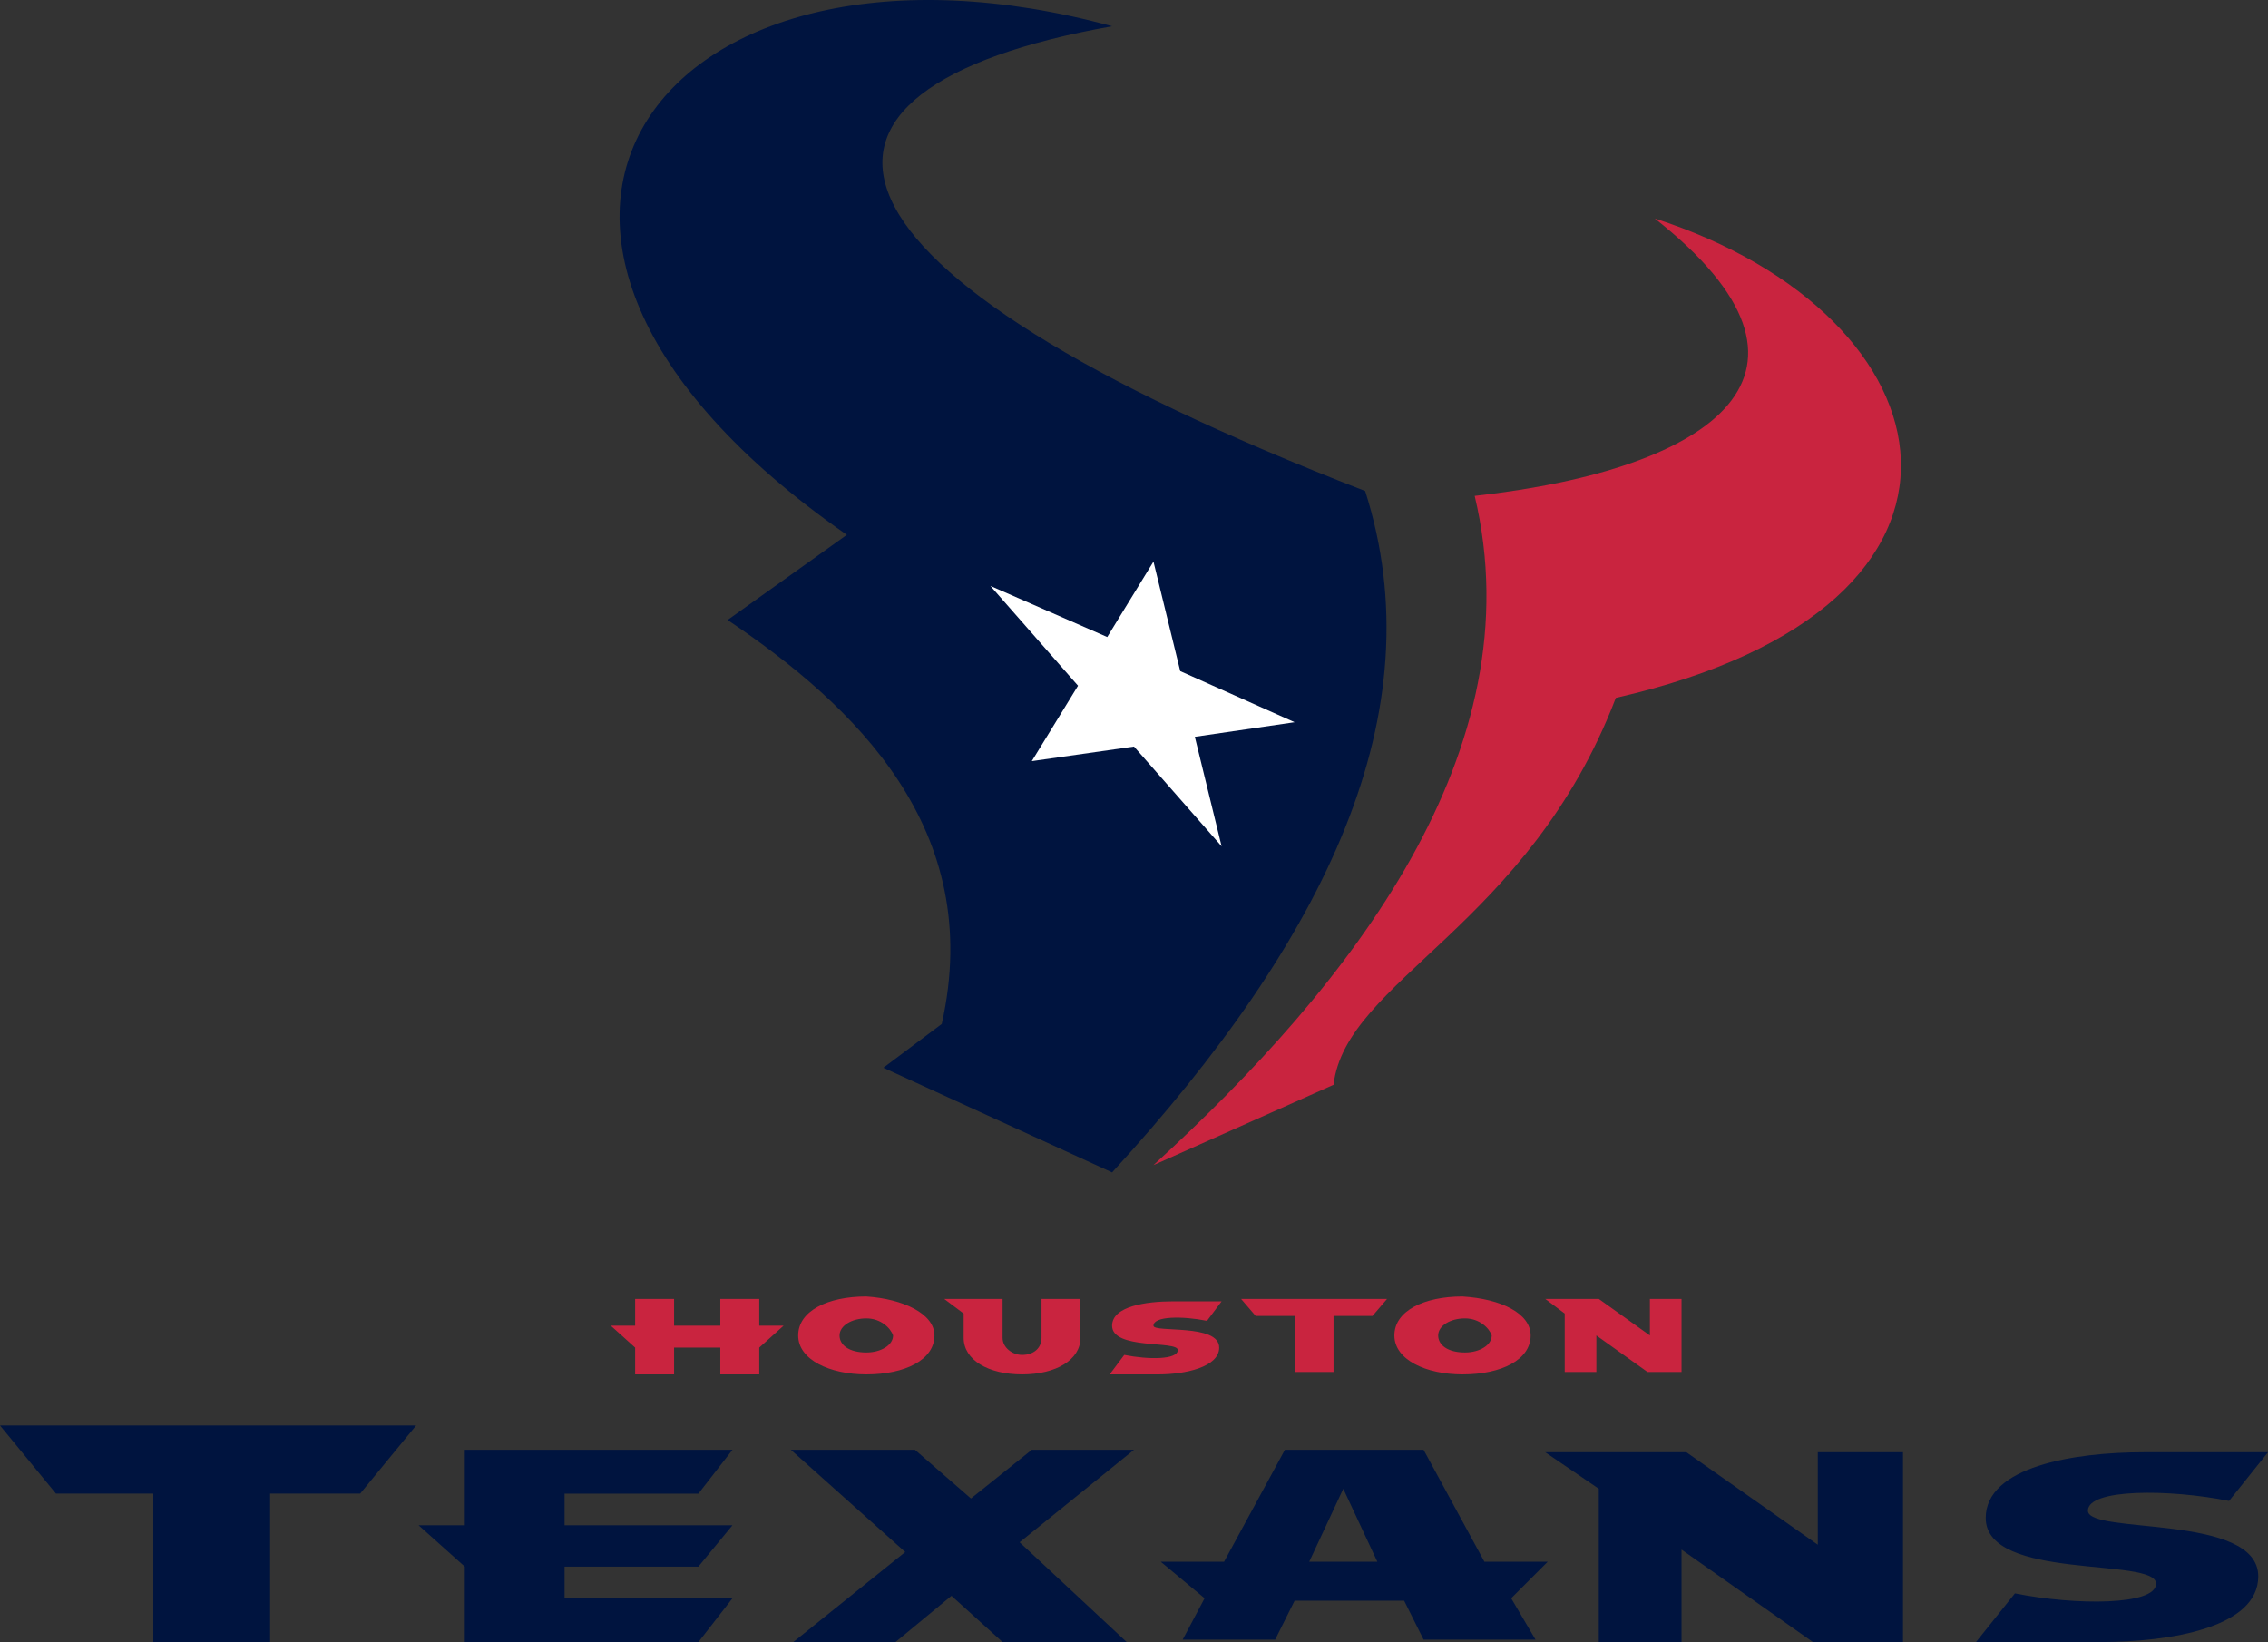 <?xml version="1.0" encoding="utf-8"?>
<svg viewBox="447.7 345.821 93.2 67.479" xmlns="http://www.w3.org/2000/svg">
  <rect x="447.7" y="345.821" width="93.2" height="67.479" fill="#333333" stroke="none"/>
  <defs>
    <style type="text/css">
	.st0{fill:#FFFFFF;}
	.st1{fill:#010101;}
	.st2{fill:#B11E3D;}
	.st3{fill:#FFC316;}
	.st4{fill:#DCE0E5;}
	.st5{fill:#171514;}
	.st6{fill:#B11E44;}
	.st7{fill:#D1B333;}
	.st8{fill:#2C2562;}
	.st9{fill:#C6332C;}
	.st10{fill:#DA2128;}
	.st11{fill:#005496;}
	.st12{fill-rule:evenodd;clip-rule:evenodd;fill:#1998D5;}
	.st13{fill-rule:evenodd;clip-rule:evenodd;fill:#FFFFFF;}
	.st14{fill-rule:evenodd;clip-rule:evenodd;}
	.st15{fill-rule:evenodd;clip-rule:evenodd;fill:#C6CACE;}
	.st16{fill:#EF4723;}
	.st17{fill:#F37029;}
	.st18{fill:none;}
	.st19{clip-path:url(#SVGID_2_);fill-rule:evenodd;clip-rule:evenodd;fill:#EE4923;}
	.st20{clip-path:url(#SVGID_2_);fill-rule:evenodd;clip-rule:evenodd;fill:#2C1B11;}
	.st21{fill-rule:evenodd;clip-rule:evenodd;fill:#2C1B11;}
	.st22{fill-rule:evenodd;clip-rule:evenodd;fill:#F7ECE6;}
	.st23{fill-rule:evenodd;clip-rule:evenodd;fill:#EE4923;}
	.st24{clip-path:url(#SVGID_4_);fill-rule:evenodd;clip-rule:evenodd;fill:#2C1B11;}
	.st25{fill-rule:evenodd;clip-rule:evenodd;fill:#451613;}
	.st26{fill-rule:evenodd;clip-rule:evenodd;fill:#631511;}
	.st27{fill-rule:evenodd;clip-rule:evenodd;fill:#322417;}
	.st28{clip-path:url(#SVGID_6_);fill-rule:evenodd;clip-rule:evenodd;fill:#322417;}
	.st29{clip-path:url(#SVGID_6_);fill-rule:evenodd;clip-rule:evenodd;fill:#2C1B11;}
	.st30{fill:#1B294B;}
	.st31{fill-rule:evenodd;clip-rule:evenodd;fill:#1E196A;}
	.st32{fill-rule:evenodd;clip-rule:evenodd;fill:#F58220;}
	.st33{fill-rule:evenodd;clip-rule:evenodd;fill:#0086C5;}
	.st34{fill:#FFD040;}
	.st35{fill:#124734;}
	.st36{fill:#FEFEFE;}
	.st37{fill-rule:evenodd;clip-rule:evenodd;fill:#00143F;}
	.st38{fill-rule:evenodd;clip-rule:evenodd;fill:#C9243F;}
	.st39{fill:#003A70;}
	.st40{clip-path:url(#SVGID_8_);}
	.st41{clip-path:url(#SVGID_10_);}
	.st42{clip-path:url(#SVGID_10_);fill:#175465;}
	.st43{clip-path:url(#SVGID_10_);fill:#C9942B;}
	.st44{clip-path:url(#SVGID_10_);fill:#8B6728;}
	.st45{clip-path:url(#SVGID_10_);fill:none;stroke:#000000;stroke-width:5.325432e-02;}
	.st46{clip-path:url(#SVGID_10_);fill:#FFFFFF;}
	.st47{fill:#030303;}
	.st48{fill:#E21D38;}
	.st49{fill-rule:evenodd;clip-rule:evenodd;fill:#FFFEFE;}
	.st50{fill-rule:evenodd;clip-rule:evenodd;fill:#0078BE;}
	.st51{fill-rule:evenodd;clip-rule:evenodd;fill:#FFC20E;}
	.st52{fill:#0A2343;}
	.st53{fill:#015679;}
	.st54{fill:#008D97;}
	.st55{fill:#F58120;}
	.st56{fill:#FFF200;}
	.st57{fill:none;stroke:#ED1C24;stroke-width:3.869697e-02;}
	.st58{fill:#402F83;}
	.st59{fill:#F6D4B5;}
	.st60{clip-path:url(#SVGID_12_);fill:#0063A5;}
	.st61{clip-path:url(#SVGID_12_);fill:#FFFFFF;}
	.st62{fill:#ED1C24;}
	.st63{fill:#0063A5;}
	.st64{fill:#DCDDDE;}
	.st65{fill:#C6A876;}
	.st66{fill:#B21F36;}
	.st67{fill:#25326A;}
	.st68{fill:#A6ACAF;}
	.st69{clip-path:url(#SVGID_14_);}
	.st70{clip-path:url(#SVGID_16_);fill:#044C52;}
	.st71{clip-path:url(#SVGID_16_);}
	.st72{clip-path:url(#SVGID_16_);fill:none;stroke:#000000;stroke-width:0.267;}
	.st73{clip-path:url(#SVGID_16_);fill:#FFFFFF;}
	.st74{clip-path:url(#SVGID_16_);fill:#BCC3C9;}
	.st75{clip-path:url(#SVGID_18_);}
	.st76{fill:#B1B3B6;}
	.st77{fill:#034EA2;}
	.st78{fill:#FDB913;}
	.st79{fill:#E03A3E;}
	.st80{fill:#0B0B0B;}
	.st81{fill:#C6A463;}
	.st82{fill:#C8203D;}
	.st83{clip-path:url(#SVGID_22_);fill:#FFFFFF;}
	.st84{clip-path:url(#SVGID_22_);fill:#0A2343;}
	.st85{fill:#6ABD45;}
	.st86{fill:#A5ACAF;}
	.st87{fill:#231F20;}
	.st88{fill:#C1282D;}
	.st89{fill:#9D9FA2;}
	.st90{fill:#F26724;}
	.st91{clip-path:url(#SVGID_24_);fill:#FFFFFF;}
	.st92{fill:#1F3263;}
	.st93{fill:#668FCA;}
	.st94{fill:#C5C8D1;}
	.st95{fill:#C02026;}
	.st96{fill:#FCB515;}
</style>
  </defs>
  <g>
    <path class="st37" d="M503.8,366c-23.5-9.1-25-16.5-10.4-19.1c-18.3-5-29,8.3-10.9,20.9l-4.9,3.5c5.2,3.5,10.6,8.6,8.8,16.6 l-2.4,1.8l9.4,4.3C502.2,384.4,506.7,375.1,503.8,366L503.8,366z"/>
    <polygon class="st13" points="497.9,380.6 494.3,376.5 490.1,377.1 492,374 488.4,369.9 493.2,372 495.1,368.9 496.2,373.4 &#10;&#9;&#9;500.9,375.5 496.8,376.1 497.9,380.6 &#9;"/>
    <path class="st38" d="M515.7,354.8c8,6.3,2.5,10.3-7.4,11.4c2.5,10.5-5.1,20.1-13.2,27.5l7.4-3.3c0.5-4.3,8-6.5,11.6-15.9 C530.8,370.7,528.1,358.8,515.7,354.8L515.7,354.8z"/>
    <path class="st37" d="M494,413.3h-5.1l-2.1-1.9l-2.3,1.9h-4.2l4.6-3.7l-4.7-4.2h5.1l2.3,2l2.5-2h4.2l-4.7,3.8L494,413.3L494,413.3z M522.4,405.5v3.8l-5.4-3.8h-5.8l2.2,1.5v6.3h3.4v-3.8l5.4,3.8h3.7v-7.8H522.4L522.4,405.5z M533.5,407.9c0-0.9,3.3-0.9,5.8-0.4 l1.6-2h-5.1c-2.9,0-6.5,0.6-6.5,2.7c0,2.6,7,1.6,7,2.7c0,0.9-3.3,0.9-5.8,0.4l-1.6,2h5.1c2.9,0,6.5-0.6,6.5-2.7 C540.5,408,533.5,408.9,533.5,407.9L533.5,407.9z M447.7,404.4l2.3,2.8h4l0,6.1h4.8l0-6.1h3.7l2.3-2.8H447.7L447.7,404.4z M470.9,411.5v-1.3h5.5l1.4-1.7h-6.9l0-1.3h5.5l1.4-1.8h-11v3.1h-1.9l1.9,1.7l0,3.1h9.6l1.4-1.8H470.9L470.9,411.5z M511.3,410 h-2.6l-2.5-4.6h-5.7l-2.5,4.6h-2.6l1.8,1.5l-0.9,1.7h3.8l0.8-1.6h4.5l0.8,1.6h4.6l-1-1.7L511.3,410L511.3,410z M501.5,410l1.4-3 l1.4,3H501.5L501.5,410z"/>
    <path class="st38" d="M515.5,399.2v1.5l-2.1-1.5h-2.2l0.8,0.6l0,2.4h1.3v-1.5l2.1,1.5h1.4v-3H515.5L515.5,399.2z M510.6,400.7 c0,1-1.2,1.6-2.8,1.6c-1.5,0-2.8-0.6-2.8-1.6c0-1,1.2-1.6,2.8-1.6C509.4,399.2,510.6,399.8,510.6,400.7L510.6,400.7z M507.9,400 c-0.6,0-1.1,0.3-1.1,0.7c0,0.4,0.4,0.7,1.1,0.7c0.6,0,1.1-0.3,1.1-0.7C508.9,400.4,508.5,400,507.9,400L507.9,400z M486.1,400.7 c0,1-1.2,1.6-2.8,1.6c-1.5,0-2.8-0.6-2.8-1.6c0-1,1.2-1.6,2.8-1.6C484.8,399.2,486.1,399.8,486.1,400.7L486.1,400.7z M483.3,400 c-0.6,0-1.1,0.3-1.1,0.7c0,0.4,0.4,0.7,1.1,0.7c0.6,0,1.1-0.3,1.1-0.7C484.3,400.4,483.9,400,483.3,400L483.3,400z M492.1,399.2 l0,1.6c0,0.9-1,1.5-2.4,1.5c-1.4,0-2.4-0.6-2.4-1.5v-1l-0.8-0.6h2.4l0,1.6c0,0.4,0.4,0.7,0.8,0.7c0.5,0,0.8-0.3,0.8-0.7v-1.6H492.1 L492.1,399.2z M497.8,401.2c0,0.8-1.4,1.1-2.5,1.1h-2l0.6-0.8c1,0.2,2.2,0.2,2.2-0.2c0-0.4-2.7,0-2.7-1c0-0.8,1.4-1,2.5-1h2 l-0.6,0.8c-1-0.2-2.2-0.2-2.2,0.2C495.1,400.6,497.8,400.2,497.8,401.2L497.8,401.2z M479.9,400.3l-1,0.9l0,1.1h-1.6l0-1.1h-1.9 l0,1.1h-1.6l0-1.1l-1-0.9h1l0-1.1h1.6v1.1h1.9v-1.1h1.6l0,1.1H479.9L479.9,400.3z M504.7,399.2l-0.6,0.7h-1.6v2.3h-1.6l0-2.3h-1.6 l-0.6-0.7H504.7L504.7,399.2z"/>
  </g>
</svg>